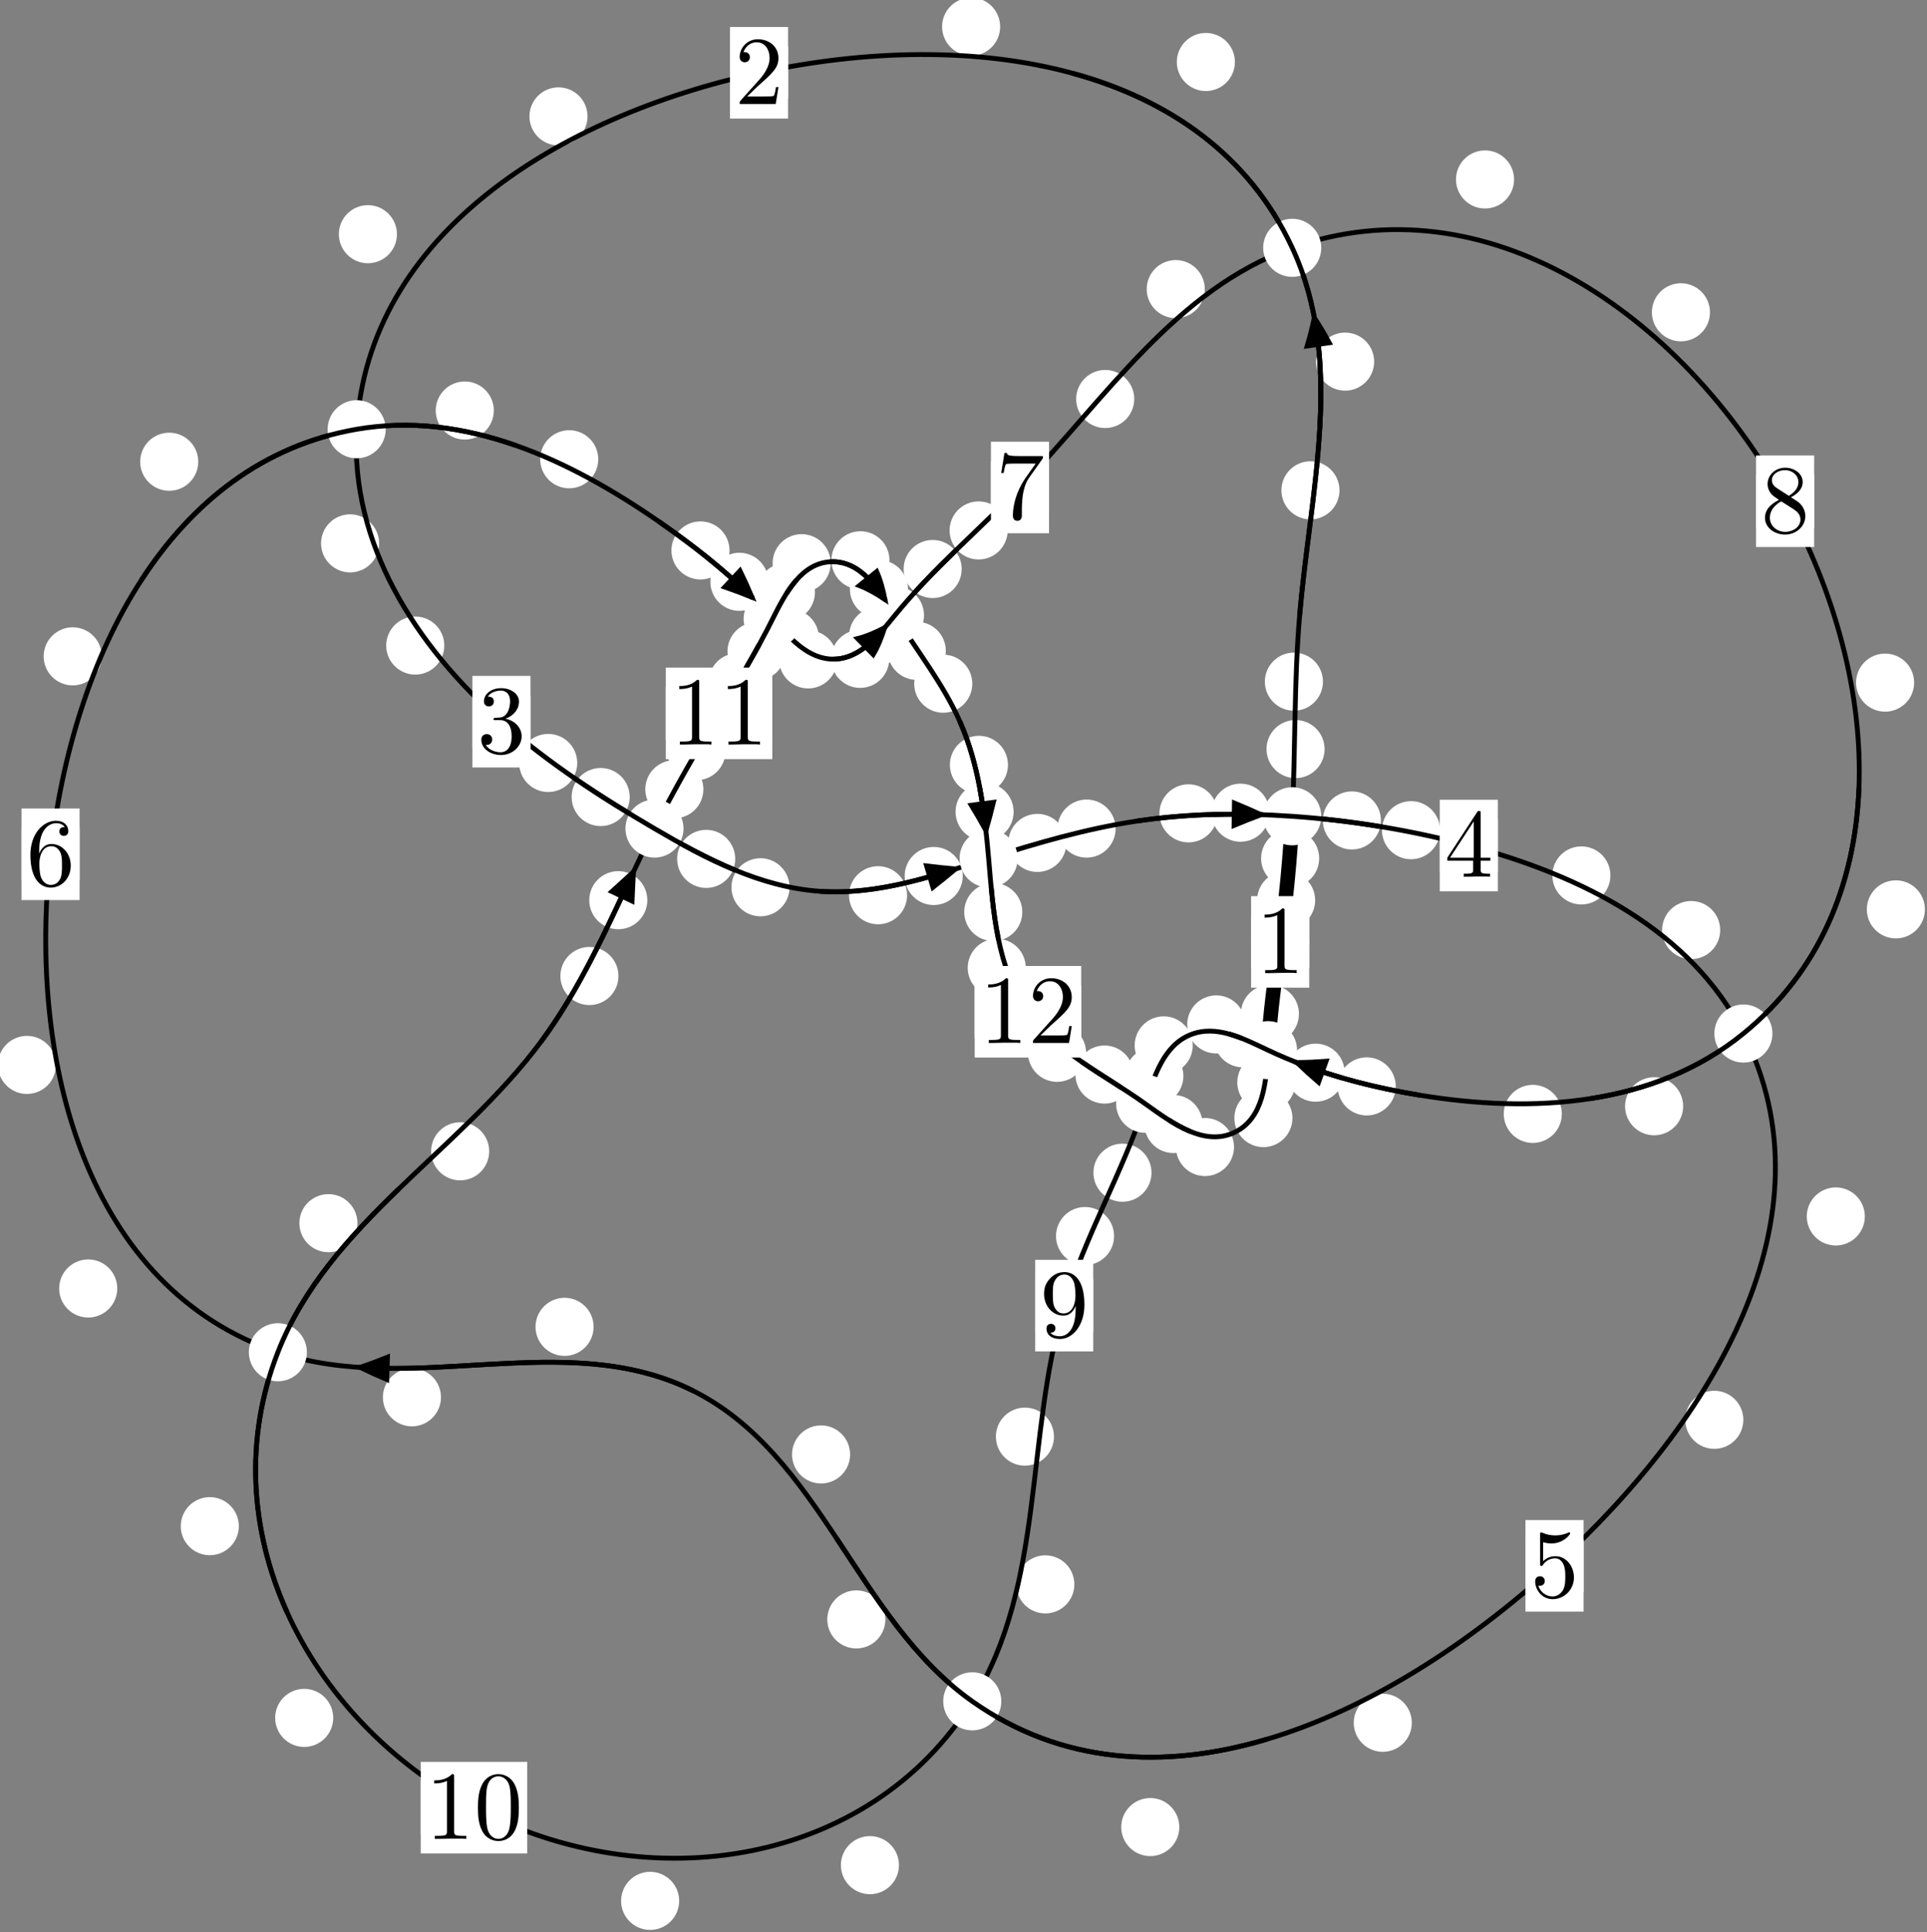 <?xml version="1.0"?>
<!-- Created by MetaPost 1.999 on 2021.07.06:0013 -->
<svg version="1.1" xmlns="http://www.w3.org/2000/svg" xmlns:xlink="http://www.w3.org/1999/xlink" width="198.333" height="198.838" viewBox="0 0 198.333 198.838">
<rect x="0" y="0" width="198.333" height="198.838" fill="#808080" stroke="none"/>
<!-- Original BoundingBox: -133.216263 -114.594940 65.116608 84.242981 -->
  <defs>
    <g transform="scale(0.01,0.01)" id="GLYPHcmr10_48">
      <path style="fill-rule: evenodd;" d="M460 -320C460 -400,455 -480,420 -554C374 -650,292 -666,250 -666C190 -666,117 -640,76 -547C44 -478,39 -400,39 -320C39 -245,43 -155,84 -79C127 2,200 22,249 22C303 22,379 1,423 -94C455 -163,460 -241,460 -320M249 -0C210 -0,151 -25,133 -121C122 -181,122 -273,122 -332C122 -396,122 -462,130 -516C149 -635,224 -644,249 -644C282 -644,348 -626,367 -527C377 -471,377 -395,377 -332C377 -257,377 -189,366 -125C351 -30,294 -0,249 -0"></path>
    </g>
    <g transform="scale(0.01,0.01)" id="GLYPHcmr10_49">
      <path style="fill-rule: evenodd;" d="M294 -640C294 -664,294 -666,271 -666C209 -602,121 -602,89 -602L89 -571C109 -571,168 -571,220 -597L220 -79C220 -43,217 -31,127 -31L95 -31L95 -0L257 -0L130 -3L217 -3L257 -3L297 -3L384 -3L419 -0L419 -31L387 -31C297 -31,294 -42,294 -79"></path>
    </g>
    <g transform="scale(0.01,0.01)" id="GLYPHcmr10_50">
      <path style="fill-rule: evenodd;" d="M127 -77L233 -180C389 -318,449 -372,449 -472C449 -586,359 -666,237 -666C124 -666,50 -574,50 -485C50 -429,100 -429,103 -429C120 -429,155 -441,155 -482C155 -508,137 -534,102 -534C94 -534,92 -534,89 -533C112 -598,166 -635,224 -635C315 -635,358 -554,358 -472C358 -392,308 -313,253 -251L61 -37C50 -26,50 -24,50 -0L421 -0L449 -174L424 -174C419 -144,412 -100,402 -85C395 -77,329 -77,307 -77"></path>
    </g>
    <g transform="scale(0.01,0.01)" id="GLYPHcmr10_51">
      <path style="fill-rule: evenodd;" d="M290 -352C372 -379,430 -449,430 -528C430 -610,342 -666,246 -666C145 -666,69 -606,69 -530C69 -497,91 -478,120 -478C151 -478,171 -500,171 -529C171 -579,124 -579,109 -579C140 -628,206 -641,242 -641C283 -641,338 -619,338 -529C338 -517,336 -459,310 -415C280 -367,246 -364,221 -363C213 -362,189 -360,182 -360C174 -359,167 -358,167 -348C167 -337,174 -337,191 -337L235 -337C317 -337,354 -269,354 -171C354 -35,285 -6,241 -6C198 -6,123 -23,88 -82C123 -77,154 -99,154 -137C154 -173,127 -193,98 -193C74 -193,42 -179,42 -135C42 -44,135 22,244 22C366 22,457 -69,457 -171C457 -253,394 -331,290 -352"></path>
    </g>
    <g transform="scale(0.01,0.01)" id="GLYPHcmr10_52">
      <path style="fill-rule: evenodd;" d="M294 -165L294 -78C294 -42,292 -31,218 -31L197 -31L197 -0L332 -0L238 -3L290 -3L332 -3L374 -3L427 -3L468 -0L468 -31L447 -31C373 -31,371 -42,371 -78L371 -165L471 -165L471 -196L371 -196L371 -651C371 -671,371 -677,355 -677C346 -677,343 -677,335 -665L28 -196L28 -165M300 -196L56 -196L300 -569"></path>
    </g>
    <g transform="scale(0.01,0.01)" id="GLYPHcmr10_53">
      <path style="fill-rule: evenodd;" d="M449 -201C449 -320,367 -420,259 -420C211 -420,168 -404,132 -369L132 -564C152 -558,185 -551,217 -551C340 -551,410 -642,410 -655C410 -661,407 -666,400 -666C399 -666,397 -666,392 -663C372 -654,323 -634,256 -634C216 -634,170 -641,123 -662C115 -665,113 -665,111 -665C101 -665,101 -657,101 -641L101 -345C101 -327,101 -319,115 -319C122 -319,124 -322,128 -328C139 -344,176 -398,257 -398C309 -398,334 -352,342 -334C358 -297,360 -258,360 -208C360 -173,360 -113,336 -71C312 -32,275 -6,229 -6C156 -6,99 -59,82 -118C85 -117,88 -116,99 -116C132 -116,149 -141,149 -165C149 -189,132 -214,99 -214C85 -214,50 -207,50 -161C50 -75,119 22,231 22C347 22,449 -74,449 -201"></path>
    </g>
    <g transform="scale(0.01,0.01)" id="GLYPHcmr10_54">
      <path style="fill-rule: evenodd;" d="M132 -328L132 -352C132 -605,256 -641,307 -641C331 -641,373 -635,395 -601C380 -601,340 -601,340 -556C340 -525,364 -510,386 -510C402 -510,432 -519,432 -558C432 -618,388 -666,305 -666C177 -666,42 -537,42 -316C42 -49,158 22,251 22C362 22,457 -72,457 -204C457 -331,368 -427,257 -427C189 -427,152 -376,132 -328M251 -6C188 -6,158 -66,152 -81C134 -128,134 -208,134 -226C134 -304,166 -404,256 -404C272 -404,318 -404,349 -342C367 -305,367 -254,367 -205C367 -157,367 -107,350 -71C320 -11,274 -6,251 -6"></path>
    </g>
    <g transform="scale(0.01,0.01)" id="GLYPHcmr10_55">
      <path style="fill-rule: evenodd;" d="M476 -609C485 -621,485 -623,485 -644L242 -644C120 -644,118 -657,114 -676L89 -676L56 -470L81 -470C84 -486,93 -549,106 -561C113 -567,191 -567,204 -567L411 -567C400 -551,321 -442,299 -409C209 -274,176 -135,176 -33C176 -23,176 22,222 22C268 22,268 -23,268 -33L268 -84C268 -139,271 -194,279 -248C283 -271,297 -357,341 -419"></path>
    </g>
    <g transform="scale(0.01,0.01)" id="GLYPHcmr10_56">
      <path style="fill-rule: evenodd;" d="M163 -457C117 -487,113 -521,113 -538C113 -599,178 -641,249 -641C322 -641,386 -589,386 -517C386 -460,347 -412,287 -377M309 -362C381 -399,430 -451,430 -517C430 -609,341 -666,250 -666C150 -666,69 -592,69 -499C69 -481,71 -436,113 -389C124 -377,161 -352,186 -335C128 -306,42 -250,42 -151C42 -45,144 22,249 22C362 22,457 -61,457 -168C457 -204,446 -249,408 -291C389 -312,373 -322,309 -362M209 -320L332 -242C360 -223,407 -193,407 -132C407 -58,332 -6,250 -6C164 -6,92 -68,92 -151C92 -209,124 -273,209 -320"></path>
    </g>
    <g transform="scale(0.01,0.01)" id="GLYPHcmr10_57">
      <path style="fill-rule: evenodd;" d="M367 -318L367 -286C367 -52,263 -6,205 -6C188 -6,134 -8,107 -42C151 -42,159 -71,159 -88C159 -119,135 -134,113 -134C97 -134,67 -125,67 -86C67 -19,121 22,206 22C335 22,457 -114,457 -329C457 -598,342 -666,253 -666C198 -666,149 -648,106 -603C65 -558,42 -516,42 -441C42 -316,130 -218,242 -218C303 -218,344 -260,367 -318M243 -241C227 -241,181 -241,150 -304C132 -341,132 -391,132 -440C132 -494,132 -541,153 -578C180 -628,218 -641,253 -641C299 -641,332 -607,349 -562C361 -530,365 -467,365 -421C365 -338,331 -241,243 -241"></path>
    </g>
  </defs>
  <path d="M135.36 92.639C135.36 91.846,135.045 91.086,134.485 90.526C133.924 89.965,133.164 89.65,132.371 89.65C131.579 89.65,130.819 89.965,130.258 90.526C129.698 91.086,129.383 91.846,129.383 92.639C129.383 93.432,129.698 94.192,130.258 94.752C130.819 95.313,131.579 95.628,132.371 95.628C133.164 95.628,133.924 95.313,134.485 94.752C135.045 94.192,135.36 93.432,135.36 92.639Z" style="fill: rgb(100%,100%,100%);stroke: none;"></path>
  <path d="M134.747 96.926C134.747 96.134,134.432 95.373,133.871 94.813C133.311 94.253,132.551 93.938,131.758 93.938C130.965 93.938,130.205 94.253,129.645 94.813C129.084 95.373,128.769 96.134,128.769 96.926C128.769 97.719,129.084 98.479,129.645 99.04C130.205 99.6,130.965 99.915,131.758 99.915C132.551 99.915,133.311 99.6,133.871 99.04C134.432 98.479,134.747 97.719,134.747 96.926Z" style="fill: rgb(100%,100%,100%);stroke: none;"></path>
  <path d="M136.331 77.084C136.331 76.291,136.016 75.531,135.456 74.97C134.895 74.41,134.135 74.095,133.343 74.095C132.55 74.095,131.79 74.41,131.229 74.97C130.669 75.531,130.354 76.291,130.354 77.084C130.354 77.876,130.669 78.637,131.229 79.197C131.79 79.757,132.55 80.072,133.343 80.072C134.135 80.072,134.895 79.757,135.456 79.197C136.016 78.637,136.331 77.876,136.331 77.084Z" style="fill: rgb(100%,100%,100%);stroke: none;"></path>
  <path d="M135.775 88.326C135.775 87.533,135.46 86.773,134.899 86.212C134.339 85.652,133.578 85.337,132.786 85.337C131.993 85.337,131.233 85.652,130.672 86.212C130.112 86.773,129.797 87.533,129.797 88.326C129.797 89.118,130.112 89.878,130.672 90.439C131.233 90.999,131.993 91.314,132.786 91.314C133.578 91.314,134.339 90.999,134.899 90.439C135.46 89.878,135.775 89.118,135.775 88.326Z" style="fill: rgb(100%,100%,100%);stroke: none;"></path>
  <path d="M137.864 50.456C137.864 49.663,137.549 48.903,136.989 48.343C136.428 47.782,135.668 47.467,134.875 47.467C134.083 47.467,133.323 47.782,132.762 48.343C132.202 48.903,131.887 49.663,131.887 50.456C131.887 51.249,132.202 52.009,132.762 52.569C133.323 53.13,134.083 53.445,134.875 53.445C135.668 53.445,136.428 53.13,136.989 52.569C137.549 52.009,137.864 51.249,137.864 50.456Z" style="fill: rgb(100%,100%,100%);stroke: none;"></path>
  <path d="M136.162 70.145C136.162 69.352,135.847 68.592,135.286 68.032C134.726 67.471,133.965 67.156,133.173 67.156C132.38 67.156,131.62 67.471,131.059 68.032C130.499 68.592,130.184 69.352,130.184 70.145C130.184 70.938,130.499 71.698,131.059 72.258C131.62 72.819,132.38 73.134,133.173 73.134C133.965 73.134,134.726 72.819,135.286 72.258C135.847 71.698,136.162 70.938,136.162 70.145Z" style="fill: rgb(100%,100%,100%);stroke: none;"></path>
  <path d="M127.1 6.379C127.1 5.586,126.785 4.826,126.224 4.266C125.664 3.705,124.904 3.39,124.111 3.39C123.318 3.39,122.558 3.705,121.998 4.266C121.437 4.826,121.122 5.586,121.122 6.379C121.122 7.172,121.437 7.932,121.998 8.492C122.558 9.053,123.318 9.368,124.111 9.368C124.904 9.368,125.664 9.053,126.224 8.492C126.785 7.932,127.1 7.172,127.1 6.379Z" style="fill: rgb(100%,100%,100%);stroke: none;"></path>
  <path d="M141.432 37.211C141.432 36.419,141.117 35.659,140.557 35.098C139.996 34.538,139.236 34.223,138.444 34.223C137.651 34.223,136.891 34.538,136.33 35.098C135.77 35.659,135.455 36.419,135.455 37.211C135.455 38.004,135.77 38.764,136.33 39.325C136.891 39.885,137.651 40.2,138.444 40.2C139.236 40.2,139.996 39.885,140.557 39.325C141.117 38.764,141.432 38.004,141.432 37.211Z" style="fill: rgb(100%,100%,100%);stroke: none;"></path>
  <path d="M60.469 11.976C60.469 11.184,60.154 10.423,59.594 9.863C59.033 9.302,58.273 8.987,57.481 8.987C56.688 8.987,55.928 9.302,55.367 9.863C54.807 10.423,54.492 11.184,54.492 11.976C54.492 12.769,54.807 13.529,55.367 14.09C55.928 14.65,56.688 14.965,57.481 14.965C58.273 14.965,59.033 14.65,59.594 14.09C60.154 13.529,60.469 12.769,60.469 11.976Z" style="fill: rgb(100%,100%,100%);stroke: none;"></path>
  <path d="M102.939 2.746C102.939 1.953,102.625 1.193,102.064 0.632C101.504 0.072,100.743 -0.243,99.951 -0.243C99.158 -0.243,98.398 0.072,97.837 0.632C97.277 1.193,96.962 1.953,96.962 2.746C96.962 3.538,97.277 4.299,97.837 4.859C98.398 5.42,99.158 5.734,99.951 5.734C100.743 5.734,101.504 5.42,102.064 4.859C102.625 4.299,102.939 3.538,102.939 2.746Z" style="fill: rgb(100%,100%,100%);stroke: none;"></path>
  <path d="M39.022 55.914C39.022 55.121,38.707 54.361,38.146 53.801C37.586 53.24,36.826 52.925,36.033 52.925C35.24 52.925,34.48 53.24,33.92 53.801C33.359 54.361,33.044 55.121,33.044 55.914C33.044 56.707,33.359 57.467,33.92 58.027C34.48 58.588,35.24 58.903,36.033 58.903C36.826 58.903,37.586 58.588,38.146 58.027C38.707 57.467,39.022 56.707,39.022 55.914Z" style="fill: rgb(100%,100%,100%);stroke: none;"></path>
  <path d="M40.854 24.1C40.854 23.307,40.539 22.547,39.979 21.987C39.418 21.426,38.658 21.111,37.865 21.111C37.073 21.111,36.313 21.426,35.752 21.987C35.192 22.547,34.877 23.307,34.877 24.1C34.877 24.893,35.192 25.653,35.752 26.213C36.313 26.774,37.073 27.089,37.865 27.089C38.658 27.089,39.418 26.774,39.979 26.213C40.539 25.653,40.854 24.893,40.854 24.1Z" style="fill: rgb(100%,100%,100%);stroke: none;"></path>
  <path d="M59.411 78.512C59.411 77.719,59.097 76.959,58.536 76.399C57.976 75.838,57.215 75.523,56.423 75.523C55.63 75.523,54.87 75.838,54.309 76.399C53.749 76.959,53.434 77.719,53.434 78.512C53.434 79.305,53.749 80.065,54.309 80.625C54.87 81.186,55.63 81.501,56.423 81.501C57.215 81.501,57.976 81.186,58.536 80.625C59.097 80.065,59.411 79.305,59.411 78.512Z" style="fill: rgb(100%,100%,100%);stroke: none;"></path>
  <path d="M45.728 66.431C45.728 65.638,45.413 64.878,44.853 64.317C44.292 63.757,43.532 63.442,42.739 63.442C41.947 63.442,41.186 63.757,40.626 64.317C40.065 64.878,39.751 65.638,39.751 66.431C39.751 67.223,40.065 67.983,40.626 68.544C41.186 69.104,41.947 69.419,42.739 69.419C43.532 69.419,44.292 69.104,44.853 68.544C45.413 67.983,45.728 67.223,45.728 66.431Z" style="fill: rgb(100%,100%,100%);stroke: none;"></path>
  <path d="M75.672 88.382C75.672 87.59,75.357 86.83,74.796 86.269C74.236 85.709,73.476 85.394,72.683 85.394C71.89 85.394,71.13 85.709,70.57 86.269C70.009 86.83,69.694 87.59,69.694 88.382C69.694 89.175,70.009 89.935,70.57 90.496C71.13 91.056,71.89 91.371,72.683 91.371C73.476 91.371,74.236 91.056,74.796 90.496C75.357 89.935,75.672 89.175,75.672 88.382Z" style="fill: rgb(100%,100%,100%);stroke: none;"></path>
  <path d="M64.812 82.018C64.812 81.226,64.497 80.465,63.937 79.905C63.376 79.344,62.616 79.03,61.823 79.03C61.031 79.03,60.27 79.344,59.71 79.905C59.15 80.465,58.835 81.226,58.835 82.018C58.835 82.811,59.15 83.571,59.71 84.132C60.27 84.692,61.031 85.007,61.823 85.007C62.616 85.007,63.376 84.692,63.937 84.132C64.497 83.571,64.812 82.811,64.812 82.018Z" style="fill: rgb(100%,100%,100%);stroke: none;"></path>
  <path d="M93.36 92.122C93.36 91.33,93.046 90.57,92.485 90.009C91.925 89.449,91.164 89.134,90.372 89.134C89.579 89.134,88.819 89.449,88.258 90.009C87.698 90.57,87.383 91.33,87.383 92.122C87.383 92.915,87.698 93.675,88.258 94.236C88.819 94.796,89.579 95.111,90.372 95.111C91.164 95.111,91.925 94.796,92.485 94.236C93.046 93.675,93.36 92.915,93.36 92.122Z" style="fill: rgb(100%,100%,100%);stroke: none;"></path>
  <path d="M81.262 91.303C81.262 90.511,80.947 89.751,80.386 89.19C79.826 88.63,79.066 88.315,78.273 88.315C77.48 88.315,76.72 88.63,76.16 89.19C75.599 89.751,75.284 90.511,75.284 91.303C75.284 92.096,75.599 92.856,76.16 93.417C76.72 93.977,77.48 94.292,78.273 94.292C79.066 94.292,79.826 93.977,80.386 93.417C80.947 92.856,81.262 92.096,81.262 91.303Z" style="fill: rgb(100%,100%,100%);stroke: none;"></path>
  <path d="M109.757 86.739C109.757 85.946,109.442 85.186,108.881 84.625C108.321 84.065,107.561 83.75,106.768 83.75C105.975 83.75,105.215 84.065,104.655 84.625C104.094 85.186,103.779 85.946,103.779 86.739C103.779 87.531,104.094 88.291,104.655 88.852C105.215 89.412,105.975 89.727,106.768 89.727C107.561 89.727,108.321 89.412,108.881 88.852C109.442 88.291,109.757 87.531,109.757 86.739Z" style="fill: rgb(100%,100%,100%);stroke: none;"></path>
  <path d="M99.088 90.142C99.088 89.349,98.773 88.589,98.213 88.029C97.652 87.468,96.892 87.153,96.099 87.153C95.307 87.153,94.546 87.468,93.986 88.029C93.426 88.589,93.111 89.349,93.111 90.142C93.111 90.935,93.426 91.695,93.986 92.255C94.546 92.816,95.307 93.131,96.099 93.131C96.892 93.131,97.652 92.816,98.213 92.255C98.773 91.695,99.088 90.935,99.088 90.142Z" style="fill: rgb(100%,100%,100%);stroke: none;"></path>
  <path d="M125.311 83.697C125.311 82.904,124.996 82.144,124.436 81.583C123.876 81.023,123.115 80.708,122.323 80.708C121.53 80.708,120.77 81.023,120.209 81.583C119.649 82.144,119.334 82.904,119.334 83.697C119.334 84.489,119.649 85.25,120.209 85.81C120.77 86.37,121.53 86.685,122.323 86.685C123.115 86.685,123.876 86.37,124.436 85.81C124.996 85.25,125.311 84.489,125.311 83.697Z" style="fill: rgb(100%,100%,100%);stroke: none;"></path>
  <path d="M114.824 85.265C114.824 84.473,114.509 83.713,113.949 83.152C113.389 82.592,112.628 82.277,111.836 82.277C111.043 82.277,110.283 82.592,109.722 83.152C109.162 83.713,108.847 84.473,108.847 85.265C108.847 86.058,109.162 86.818,109.722 87.379C110.283 87.939,111.043 88.254,111.836 88.254C112.628 88.254,113.389 87.939,113.949 87.379C114.509 86.818,114.824 86.058,114.824 85.265Z" style="fill: rgb(100%,100%,100%);stroke: none;"></path>
  <path d="M142.128 84.426C142.128 83.633,141.813 82.873,141.253 82.313C140.692 81.752,139.932 81.437,139.14 81.437C138.347 81.437,137.587 81.752,137.026 82.313C136.466 82.873,136.151 83.633,136.151 84.426C136.151 85.219,136.466 85.979,137.026 86.539C137.587 87.1,138.347 87.415,139.14 87.415C139.932 87.415,140.692 87.1,141.253 86.539C141.813 85.979,142.128 85.219,142.128 84.426Z" style="fill: rgb(100%,100%,100%);stroke: none;"></path>
  <path d="M130.665 83.63C130.665 82.838,130.35 82.078,129.79 81.517C129.229 80.957,128.469 80.642,127.676 80.642C126.884 80.642,126.123 80.957,125.563 81.517C125.002 82.078,124.687 82.838,124.687 83.63C124.687 84.423,125.002 85.183,125.563 85.744C126.123 86.304,126.884 86.619,127.676 86.619C128.469 86.619,129.229 86.304,129.79 85.744C130.35 85.183,130.665 84.423,130.665 83.63Z" style="fill: rgb(100%,100%,100%);stroke: none;"></path>
  <path d="M165.749 90.084C165.749 89.292,165.435 88.532,164.874 87.971C164.314 87.411,163.553 87.096,162.761 87.096C161.968 87.096,161.208 87.411,160.647 87.971C160.087 88.532,159.772 89.292,159.772 90.084C159.772 90.877,160.087 91.637,160.647 92.198C161.208 92.758,161.968 93.073,162.761 93.073C163.553 93.073,164.314 92.758,164.874 92.198C165.435 91.637,165.749 90.877,165.749 90.084Z" style="fill: rgb(100%,100%,100%);stroke: none;"></path>
  <path d="M148.214 85.429C148.214 84.637,147.899 83.877,147.339 83.316C146.778 82.756,146.018 82.441,145.226 82.441C144.433 82.441,143.673 82.756,143.112 83.316C142.552 83.877,142.237 84.637,142.237 85.429C142.237 86.222,142.552 86.982,143.112 87.543C143.673 88.103,144.433 88.418,145.226 88.418C146.018 88.418,146.778 88.103,147.339 87.543C147.899 86.982,148.214 86.222,148.214 85.429Z" style="fill: rgb(100%,100%,100%);stroke: none;"></path>
  <path d="M191.935 125.177C191.935 124.385,191.62 123.624,191.06 123.064C190.499 122.504,189.739 122.189,188.946 122.189C188.154 122.189,187.394 122.504,186.833 123.064C186.273 123.624,185.958 124.385,185.958 125.177C185.958 125.97,186.273 126.73,186.833 127.291C187.394 127.851,188.154 128.166,188.946 128.166C189.739 128.166,190.499 127.851,191.06 127.291C191.62 126.73,191.935 125.97,191.935 125.177Z" style="fill: rgb(100%,100%,100%);stroke: none;"></path>
  <path d="M177.048 95.707C177.048 94.914,176.733 94.154,176.172 93.593C175.612 93.033,174.852 92.718,174.059 92.718C173.266 92.718,172.506 93.033,171.946 93.593C171.385 94.154,171.07 94.914,171.07 95.707C171.07 96.499,171.385 97.259,171.946 97.82C172.506 98.38,173.266 98.695,174.059 98.695C174.852 98.695,175.612 98.38,176.172 97.82C176.733 97.259,177.048 96.499,177.048 95.707Z" style="fill: rgb(100%,100%,100%);stroke: none;"></path>
  <path d="M145.309 177.28C145.309 176.487,144.994 175.727,144.433 175.167C143.873 174.606,143.113 174.291,142.32 174.291C141.527 174.291,140.767 174.606,140.207 175.167C139.646 175.727,139.331 176.487,139.331 177.28C139.331 178.073,139.646 178.833,140.207 179.393C140.767 179.954,141.527 180.269,142.32 180.269C143.113 180.269,143.873 179.954,144.433 179.393C144.994 178.833,145.309 178.073,145.309 177.28Z" style="fill: rgb(100%,100%,100%);stroke: none;"></path>
  <path d="M179.43 146.104C179.43 145.311,179.116 144.551,178.555 143.99C177.995 143.43,177.234 143.115,176.442 143.115C175.649 143.115,174.889 143.43,174.328 143.99C173.768 144.551,173.453 145.311,173.453 146.104C173.453 146.896,173.768 147.657,174.328 148.217C174.889 148.778,175.649 149.092,176.442 149.092C177.234 149.092,177.995 148.778,178.555 148.217C179.116 147.657,179.43 146.896,179.43 146.104Z" style="fill: rgb(100%,100%,100%);stroke: none;"></path>
  <path d="M91.124 166.643C91.124 165.851,90.809 165.091,90.249 164.53C89.688 163.97,88.928 163.655,88.135 163.655C87.343 163.655,86.583 163.97,86.022 164.53C85.462 165.091,85.147 165.851,85.147 166.643C85.147 167.436,85.462 168.196,86.022 168.757C86.583 169.317,87.343 169.632,88.135 169.632C88.928 169.632,89.688 169.317,90.249 168.757C90.809 168.196,91.124 167.436,91.124 166.643Z" style="fill: rgb(100%,100%,100%);stroke: none;"></path>
  <path d="M121.377 188.011C121.377 187.219,121.062 186.458,120.501 185.898C119.941 185.338,119.18 185.023,118.388 185.023C117.595 185.023,116.835 185.338,116.274 185.898C115.714 186.458,115.399 187.219,115.399 188.011C115.399 188.804,115.714 189.564,116.274 190.125C116.835 190.685,117.595 191,118.388 191C119.18 191,119.941 190.685,120.501 190.125C121.062 189.564,121.377 188.804,121.377 188.011Z" style="fill: rgb(100%,100%,100%);stroke: none;"></path>
  <path d="M61.096 136.537C61.096 135.745,60.781 134.984,60.221 134.424C59.66 133.863,58.9 133.548,58.107 133.548C57.315 133.548,56.554 133.863,55.994 134.424C55.433 134.984,55.118 135.745,55.118 136.537C55.118 137.33,55.433 138.09,55.994 138.651C56.554 139.211,57.315 139.526,58.107 139.526C58.9 139.526,59.66 139.211,60.221 138.651C60.781 138.09,61.096 137.33,61.096 136.537Z" style="fill: rgb(100%,100%,100%);stroke: none;"></path>
  <path d="M87.495 149.667C87.495 148.875,87.18 148.115,86.62 147.554C86.059 146.994,85.299 146.679,84.506 146.679C83.714 146.679,82.953 146.994,82.393 147.554C81.833 148.115,81.518 148.875,81.518 149.667C81.518 150.46,81.833 151.22,82.393 151.781C82.953 152.341,83.714 152.656,84.506 152.656C85.299 152.656,86.059 152.341,86.62 151.781C87.18 151.22,87.495 150.46,87.495 149.667Z" style="fill: rgb(100%,100%,100%);stroke: none;"></path>
  <path d="M12.068 132.589C12.068 131.797,11.753 131.037,11.192 130.476C10.632 129.916,9.872 129.601,9.079 129.601C8.286 129.601,7.526 129.916,6.966 130.476C6.405 131.037,6.09 131.797,6.09 132.589C6.09 133.382,6.405 134.142,6.966 134.703C7.526 135.263,8.286 135.578,9.079 135.578C9.872 135.578,10.632 135.263,11.192 134.703C11.753 134.142,12.068 133.382,12.068 132.589Z" style="fill: rgb(100%,100%,100%);stroke: none;"></path>
  <path d="M45.386 143.787C45.386 142.995,45.071 142.235,44.51 141.674C43.95 141.114,43.19 140.799,42.397 140.799C41.604 140.799,40.844 141.114,40.284 141.674C39.723 142.235,39.408 142.995,39.408 143.787C39.408 144.58,39.723 145.34,40.284 145.901C40.844 146.461,41.604 146.776,42.397 146.776C43.19 146.776,43.95 146.461,44.51 145.901C45.071 145.34,45.386 144.58,45.386 143.787Z" style="fill: rgb(100%,100%,100%);stroke: none;"></path>
  <path d="M10.472 67.539C10.472 66.747,10.157 65.986,9.596 65.426C9.036 64.866,8.276 64.551,7.483 64.551C6.69 64.551,5.93 64.866,5.37 65.426C4.809 65.986,4.494 66.747,4.494 67.539C4.494 68.332,4.809 69.092,5.37 69.653C5.93 70.213,6.69 70.528,7.483 70.528C8.276 70.528,9.036 70.213,9.596 69.653C10.157 69.092,10.472 68.332,10.472 67.539Z" style="fill: rgb(100%,100%,100%);stroke: none;"></path>
  <path d="M5.761 109.583C5.761 108.791,5.446 108.031,4.886 107.47C4.325 106.91,3.565 106.595,2.772 106.595C1.98 106.595,1.22 106.91,0.659 107.47C0.099 108.031,-0.216 108.791,-0.216 109.583C-0.216 110.376,0.099 111.136,0.659 111.697C1.22 112.257,1.98 112.572,2.772 112.572C3.565 112.572,4.325 112.257,4.886 111.697C5.446 111.136,5.761 110.376,5.761 109.583Z" style="fill: rgb(100%,100%,100%);stroke: none;"></path>
  <path d="M50.825 42.245C50.825 41.452,50.51 40.692,49.949 40.131C49.389 39.571,48.629 39.256,47.836 39.256C47.043 39.256,46.283 39.571,45.723 40.131C45.162 40.692,44.847 41.452,44.847 42.245C44.847 43.037,45.162 43.798,45.723 44.358C46.283 44.918,47.043 45.233,47.836 45.233C48.629 45.233,49.389 44.918,49.949 44.358C50.51 43.798,50.825 43.037,50.825 42.245Z" style="fill: rgb(100%,100%,100%);stroke: none;"></path>
  <path d="M20.405 47.514C20.405 46.721,20.09 45.961,19.529 45.4C18.969 44.84,18.209 44.525,17.416 44.525C16.623 44.525,15.863 44.84,15.303 45.4C14.742 45.961,14.427 46.721,14.427 47.514C14.427 48.306,14.742 49.066,15.303 49.627C15.863 50.187,16.623 50.502,17.416 50.502C18.209 50.502,18.969 50.187,19.529 49.627C20.09 49.066,20.405 48.306,20.405 47.514Z" style="fill: rgb(100%,100%,100%);stroke: none;"></path>
  <path d="M75.084 56.642C75.084 55.849,74.769 55.089,74.208 54.528C73.648 53.968,72.888 53.653,72.095 53.653C71.302 53.653,70.542 53.968,69.982 54.528C69.421 55.089,69.106 55.849,69.106 56.642C69.106 57.434,69.421 58.195,69.982 58.755C70.542 59.316,71.302 59.63,72.095 59.63C72.888 59.63,73.648 59.316,74.208 58.755C74.769 58.195,75.084 57.434,75.084 56.642Z" style="fill: rgb(100%,100%,100%);stroke: none;"></path>
  <path d="M61.574 47.259C61.574 46.467,61.259 45.707,60.699 45.146C60.138 44.586,59.378 44.271,58.586 44.271C57.793 44.271,57.033 44.586,56.472 45.146C55.912 45.707,55.597 46.467,55.597 47.259C55.597 48.052,55.912 48.812,56.472 49.373C57.033 49.933,57.793 50.248,58.586 50.248C59.378 50.248,60.138 49.933,60.699 49.373C61.259 48.812,61.574 48.052,61.574 47.259Z" style="fill: rgb(100%,100%,100%);stroke: none;"></path>
  <path d="M84.285 65.658C84.285 64.866,83.97 64.106,83.409 63.545C82.849 62.985,82.089 62.67,81.296 62.67C80.503 62.67,79.743 62.985,79.183 63.545C78.622 64.106,78.307 64.866,78.307 65.658C78.307 66.451,78.622 67.211,79.183 67.772C79.743 68.332,80.503 68.647,81.296 68.647C82.089 68.647,82.849 68.332,83.409 67.772C83.97 67.211,84.285 66.451,84.285 65.658Z" style="fill: rgb(100%,100%,100%);stroke: none;"></path>
  <path d="M79.089 59.87C79.089 59.077,78.775 58.317,78.214 57.757C77.654 57.196,76.893 56.881,76.101 56.881C75.308 56.881,74.548 57.196,73.987 57.757C73.427 58.317,73.112 59.077,73.112 59.87C73.112 60.663,73.427 61.423,73.987 61.983C74.548 62.544,75.308 62.859,76.101 62.859C76.893 62.859,77.654 62.544,78.214 61.983C78.775 61.423,79.089 60.663,79.089 59.87Z" style="fill: rgb(100%,100%,100%);stroke: none;"></path>
  <path d="M91.521 67.798C91.521 67.005,91.206 66.245,90.646 65.684C90.085 65.124,89.325 64.809,88.533 64.809C87.74 64.809,86.98 65.124,86.419 65.684C85.859 66.245,85.544 67.005,85.544 67.798C85.544 68.59,85.859 69.35,86.419 69.911C86.98 70.471,87.74 70.786,88.533 70.786C89.325 70.786,90.085 70.471,90.646 69.911C91.206 69.35,91.521 68.59,91.521 67.798Z" style="fill: rgb(100%,100%,100%);stroke: none;"></path>
  <path d="M86.165 67.854C86.165 67.061,85.85 66.301,85.29 65.741C84.729 65.18,83.969 64.865,83.176 64.865C82.384 64.865,81.623 65.18,81.063 65.741C80.502 66.301,80.188 67.061,80.188 67.854C80.188 68.647,80.502 69.407,81.063 69.967C81.623 70.528,82.384 70.843,83.176 70.843C83.969 70.843,84.729 70.528,85.29 69.967C85.85 69.407,86.165 68.647,86.165 67.854Z" style="fill: rgb(100%,100%,100%);stroke: none;"></path>
  <path d="M98.981 58.552C98.981 57.759,98.666 56.999,98.106 56.439C97.545 55.878,96.785 55.563,95.992 55.563C95.2 55.563,94.439 55.878,93.879 56.439C93.318 56.999,93.004 57.759,93.004 58.552C93.004 59.345,93.318 60.105,93.879 60.665C94.439 61.226,95.2 61.541,95.992 61.541C96.785 61.541,97.545 61.226,98.106 60.665C98.666 60.105,98.981 59.345,98.981 58.552Z" style="fill: rgb(100%,100%,100%);stroke: none;"></path>
  <path d="M93.371 65.438C93.371 64.646,93.056 63.885,92.495 63.325C91.935 62.765,91.175 62.45,90.382 62.45C89.589 62.45,88.829 62.765,88.269 63.325C87.708 63.885,87.393 64.646,87.393 65.438C87.393 66.231,87.708 66.991,88.269 67.552C88.829 68.112,89.589 68.427,90.382 68.427C91.175 68.427,91.935 68.112,92.495 67.552C93.056 66.991,93.371 66.231,93.371 65.438Z" style="fill: rgb(100%,100%,100%);stroke: none;"></path>
  <path d="M116.74 41.059C116.74 40.266,116.425 39.506,115.865 38.945C115.304 38.385,114.544 38.07,113.752 38.07C112.959 38.07,112.199 38.385,111.638 38.945C111.078 39.506,110.763 40.266,110.763 41.059C110.763 41.851,111.078 42.611,111.638 43.172C112.199 43.732,112.959 44.047,113.752 44.047C114.544 44.047,115.304 43.732,115.865 43.172C116.425 42.611,116.74 41.851,116.74 41.059Z" style="fill: rgb(100%,100%,100%);stroke: none;"></path>
  <path d="M103.712 54.584C103.712 53.791,103.397 53.031,102.837 52.47C102.276 51.91,101.516 51.595,100.723 51.595C99.931 51.595,99.171 51.91,98.61 52.47C98.05 53.031,97.735 53.791,97.735 54.584C97.735 55.376,98.05 56.136,98.61 56.697C99.171 57.257,99.931 57.572,100.723 57.572C101.516 57.572,102.276 57.257,102.837 56.697C103.397 56.136,103.712 55.376,103.712 54.584Z" style="fill: rgb(100%,100%,100%);stroke: none;"></path>
  <path d="M155.833 18.467C155.833 17.674,155.518 16.914,154.958 16.354C154.397 15.793,153.637 15.478,152.844 15.478C152.052 15.478,151.291 15.793,150.731 16.354C150.17 16.914,149.855 17.674,149.855 18.467C149.855 19.26,150.17 20.02,150.731 20.58C151.291 21.141,152.052 21.456,152.844 21.456C153.637 21.456,154.397 21.141,154.958 20.58C155.518 20.02,155.833 19.26,155.833 18.467Z" style="fill: rgb(100%,100%,100%);stroke: none;"></path>
  <path d="M124 29.751C124 28.958,123.685 28.198,123.125 27.637C122.564 27.077,121.804 26.762,121.012 26.762C120.219 26.762,119.459 27.077,118.898 27.637C118.338 28.198,118.023 28.958,118.023 29.751C118.023 30.543,118.338 31.304,118.898 31.864C119.459 32.425,120.219 32.739,121.012 32.739C121.804 32.739,122.564 32.425,123.125 31.864C123.685 31.304,124 30.543,124 29.751Z" style="fill: rgb(100%,100%,100%);stroke: none;"></path>
  <path d="M197.009 70.244C197.009 69.452,196.695 68.692,196.134 68.131C195.574 67.571,194.813 67.256,194.021 67.256C193.228 67.256,192.468 67.571,191.907 68.131C191.347 68.692,191.032 69.452,191.032 70.244C191.032 71.037,191.347 71.797,191.907 72.358C192.468 72.918,193.228 73.233,194.021 73.233C194.813 73.233,195.574 72.918,196.134 72.358C196.695 71.797,197.009 71.037,197.009 70.244Z" style="fill: rgb(100%,100%,100%);stroke: none;"></path>
  <path d="M175.996 32.136C175.996 31.343,175.681 30.583,175.12 30.023C174.56 29.462,173.799 29.147,173.007 29.147C172.214 29.147,171.454 29.462,170.893 30.023C170.333 30.583,170.018 31.343,170.018 32.136C170.018 32.929,170.333 33.689,170.893 34.249C171.454 34.81,172.214 35.125,173.007 35.125C173.799 35.125,174.56 34.81,175.12 34.249C175.681 33.689,175.996 32.929,175.996 32.136Z" style="fill: rgb(100%,100%,100%);stroke: none;"></path>
  <path d="M173.236 113.838C173.236 113.045,172.922 112.285,172.361 111.724C171.801 111.164,171.04 110.849,170.248 110.849C169.455 110.849,168.695 111.164,168.134 111.724C167.574 112.285,167.259 113.045,167.259 113.838C167.259 114.63,167.574 115.391,168.134 115.951C168.695 116.512,169.455 116.826,170.248 116.826C171.04 116.826,171.801 116.512,172.361 115.951C172.922 115.391,173.236 114.63,173.236 113.838Z" style="fill: rgb(100%,100%,100%);stroke: none;"></path>
  <path d="M198.117 93.577C198.117 92.785,197.802 92.024,197.241 91.464C196.681 90.903,195.921 90.589,195.128 90.589C194.335 90.589,193.575 90.903,193.015 91.464C192.454 92.024,192.139 92.785,192.139 93.577C192.139 94.37,192.454 95.13,193.015 95.691C193.575 96.251,194.335 96.566,195.128 96.566C195.921 96.566,196.681 96.251,197.241 95.691C197.802 95.13,198.117 94.37,198.117 93.577Z" style="fill: rgb(100%,100%,100%);stroke: none;"></path>
  <path d="M143.656 111.795C143.656 111.002,143.341 110.242,142.78 109.682C142.22 109.121,141.46 108.806,140.667 108.806C139.874 108.806,139.114 109.121,138.554 109.682C137.993 110.242,137.678 111.002,137.678 111.795C137.678 112.588,137.993 113.348,138.554 113.908C139.114 114.469,139.874 114.784,140.667 114.784C141.46 114.784,142.22 114.469,142.78 113.908C143.341 113.348,143.656 112.588,143.656 111.795Z" style="fill: rgb(100%,100%,100%);stroke: none;"></path>
  <path d="M160.747 114.625C160.747 113.832,160.433 113.072,159.872 112.511C159.312 111.951,158.551 111.636,157.759 111.636C156.966 111.636,156.206 111.951,155.645 112.511C155.085 113.072,154.77 113.832,154.77 114.625C154.77 115.417,155.085 116.178,155.645 116.738C156.206 117.298,156.966 117.613,157.759 117.613C158.551 117.613,159.312 117.298,159.872 116.738C160.433 116.178,160.747 115.417,160.747 114.625Z" style="fill: rgb(100%,100%,100%);stroke: none;"></path>
  <path d="M130.921 106.848C130.921 106.056,130.607 105.295,130.046 104.735C129.486 104.174,128.725 103.859,127.933 103.859C127.14 103.859,126.38 104.174,125.819 104.735C125.259 105.295,124.944 106.056,124.944 106.848C124.944 107.641,125.259 108.401,125.819 108.962C126.38 109.522,127.14 109.837,127.933 109.837C128.725 109.837,129.486 109.522,130.046 108.962C130.607 108.401,130.921 107.641,130.921 106.848Z" style="fill: rgb(100%,100%,100%);stroke: none;"></path>
  <path d="M138.396 110.383C138.396 109.59,138.081 108.83,137.52 108.269C136.96 107.709,136.2 107.394,135.407 107.394C134.614 107.394,133.854 107.709,133.294 108.269C132.733 108.83,132.418 109.59,132.418 110.383C132.418 111.175,132.733 111.935,133.294 112.496C133.854 113.056,134.614 113.371,135.407 113.371C136.2 113.371,136.96 113.056,137.52 112.496C138.081 111.935,138.396 111.175,138.396 110.383Z" style="fill: rgb(100%,100%,100%);stroke: none;"></path>
  <path d="M122.761 107.574C122.761 106.781,122.446 106.021,121.885 105.46C121.325 104.9,120.565 104.585,119.772 104.585C118.979 104.585,118.219 104.9,117.659 105.46C117.098 106.021,116.783 106.781,116.783 107.574C116.783 108.367,117.098 109.127,117.659 109.687C118.219 110.248,118.979 110.563,119.772 110.563C120.565 110.563,121.325 110.248,121.885 109.687C122.446 109.127,122.761 108.367,122.761 107.574Z" style="fill: rgb(100%,100%,100%);stroke: none;"></path>
  <path d="M128.171 105.418C128.171 104.625,127.856 103.865,127.296 103.304C126.735 102.744,125.975 102.429,125.182 102.429C124.39 102.429,123.63 102.744,123.069 103.304C122.509 103.865,122.194 104.625,122.194 105.418C122.194 106.21,122.509 106.97,123.069 107.531C123.63 108.091,124.39 108.406,125.182 108.406C125.975 108.406,126.735 108.091,127.296 107.531C127.856 106.97,128.171 106.21,128.171 105.418Z" style="fill: rgb(100%,100%,100%);stroke: none;"></path>
  <path d="M118.516 120.676C118.516 119.883,118.201 119.123,117.641 118.563C117.08 118.002,116.32 117.687,115.527 117.687C114.735 117.687,113.975 118.002,113.414 118.563C112.854 119.123,112.539 119.883,112.539 120.676C112.539 121.469,112.854 122.229,113.414 122.789C113.975 123.35,114.735 123.665,115.527 123.665C116.32 123.665,117.08 123.35,117.641 122.789C118.201 122.229,118.516 121.469,118.516 120.676Z" style="fill: rgb(100%,100%,100%);stroke: none;"></path>
  <path d="M121.798 110.721C121.798 109.929,121.483 109.168,120.923 108.608C120.362 108.048,119.602 107.733,118.81 107.733C118.017 107.733,117.257 108.048,116.696 108.608C116.136 109.168,115.821 109.929,115.821 110.721C115.821 111.514,116.136 112.274,116.696 112.835C117.257 113.395,118.017 113.71,118.81 113.71C119.602 113.71,120.362 113.395,120.923 112.835C121.483 112.274,121.798 111.514,121.798 110.721Z" style="fill: rgb(100%,100%,100%);stroke: none;"></path>
  <path d="M108.478 147.835C108.478 147.043,108.163 146.283,107.603 145.722C107.042 145.162,106.282 144.847,105.489 144.847C104.697 144.847,103.937 145.162,103.376 145.722C102.816 146.283,102.501 147.043,102.501 147.835C102.501 148.628,102.816 149.388,103.376 149.949C103.937 150.509,104.697 150.824,105.489 150.824C106.282 150.824,107.042 150.509,107.603 149.949C108.163 149.388,108.478 148.628,108.478 147.835Z" style="fill: rgb(100%,100%,100%);stroke: none;"></path>
  <path d="M114.664 127.194C114.664 126.402,114.349 125.642,113.789 125.081C113.228 124.521,112.468 124.206,111.675 124.206C110.883 124.206,110.123 124.521,109.562 125.081C109.002 125.642,108.687 126.402,108.687 127.194C108.687 127.987,109.002 128.747,109.562 129.308C110.123 129.868,110.883 130.183,111.675 130.183C112.468 130.183,113.228 129.868,113.789 129.308C114.349 128.747,114.664 127.987,114.664 127.194Z" style="fill: rgb(100%,100%,100%);stroke: none;"></path>
  <path d="M92.524 191.93C92.524 191.137,92.209 190.377,91.649 189.817C91.088 189.256,90.328 188.941,89.535 188.941C88.743 188.941,87.982 189.256,87.422 189.817C86.861 190.377,86.546 191.137,86.546 191.93C86.546 192.723,86.861 193.483,87.422 194.043C87.982 194.604,88.743 194.919,89.535 194.919C90.328 194.919,91.088 194.604,91.649 194.043C92.209 193.483,92.524 192.723,92.524 191.93Z" style="fill: rgb(100%,100%,100%);stroke: none;"></path>
  <path d="M110.577 163.038C110.577 162.245,110.263 161.485,109.702 160.924C109.142 160.364,108.381 160.049,107.589 160.049C106.796 160.049,106.036 160.364,105.475 160.924C104.915 161.485,104.6 162.245,104.6 163.038C104.6 163.83,104.915 164.591,105.475 165.151C106.036 165.712,106.796 166.027,107.589 166.027C108.381 166.027,109.142 165.712,109.702 165.151C110.263 164.591,110.577 163.83,110.577 163.038Z" style="fill: rgb(100%,100%,100%);stroke: none;"></path>
  <path d="M34.298 176.776C34.298 175.984,33.983 175.224,33.423 174.663C32.863 174.103,32.102 173.788,31.31 173.788C30.517 173.788,29.757 174.103,29.196 174.663C28.636 175.224,28.321 175.984,28.321 176.776C28.321 177.569,28.636 178.329,29.196 178.89C29.757 179.45,30.517 179.765,31.31 179.765C32.102 179.765,32.863 179.45,33.423 178.89C33.983 178.329,34.298 177.569,34.298 176.776Z" style="fill: rgb(100%,100%,100%);stroke: none;"></path>
  <path d="M69.903 195.606C69.903 194.814,69.588 194.053,69.027 193.493C68.467 192.932,67.707 192.617,66.914 192.617C66.121 192.617,65.361 192.932,64.801 193.493C64.24 194.053,63.925 194.814,63.925 195.606C63.925 196.399,64.24 197.159,64.801 197.72C65.361 198.28,66.121 198.595,66.914 198.595C67.707 198.595,68.467 198.28,69.027 197.72C69.588 197.159,69.903 196.399,69.903 195.606Z" style="fill: rgb(100%,100%,100%);stroke: none;"></path>
  <path d="M36.791 125.869C36.791 125.076,36.476 124.316,35.915 123.755C35.355 123.195,34.595 122.88,33.802 122.88C33.009 122.88,32.249 123.195,31.689 123.755C31.128 124.316,30.813 125.076,30.813 125.869C30.813 126.661,31.128 127.422,31.689 127.982C32.249 128.543,33.009 128.858,33.802 128.858C34.595 128.858,35.355 128.543,35.915 127.982C36.476 127.422,36.791 126.661,36.791 125.869Z" style="fill: rgb(100%,100%,100%);stroke: none;"></path>
  <path d="M24.581 157.048C24.581 156.255,24.266 155.495,23.706 154.934C23.145 154.374,22.385 154.059,21.592 154.059C20.8 154.059,20.04 154.374,19.479 154.934C18.919 155.495,18.604 156.255,18.604 157.048C18.604 157.84,18.919 158.6,19.479 159.161C20.04 159.721,20.8 160.036,21.592 160.036C22.385 160.036,23.145 159.721,23.706 159.161C24.266 158.6,24.581 157.84,24.581 157.048Z" style="fill: rgb(100%,100%,100%);stroke: none;"></path>
  <path d="M63.653 100.435C63.653 99.642,63.338 98.882,62.778 98.322C62.217 97.761,61.457 97.446,60.664 97.446C59.872 97.446,59.112 97.761,58.551 98.322C57.991 98.882,57.676 99.642,57.676 100.435C57.676 101.228,57.991 101.988,58.551 102.548C59.112 103.109,59.872 103.424,60.664 103.424C61.457 103.424,62.217 103.109,62.778 102.548C63.338 101.988,63.653 101.228,63.653 100.435Z" style="fill: rgb(100%,100%,100%);stroke: none;"></path>
  <path d="M50.35 118.473C50.35 117.681,50.035 116.92,49.474 116.36C48.914 115.799,48.154 115.485,47.361 115.485C46.568 115.485,45.808 115.799,45.248 116.36C44.687 116.92,44.372 117.681,44.372 118.473C44.372 119.266,44.687 120.026,45.248 120.587C45.808 121.147,46.568 121.462,47.361 121.462C48.154 121.462,48.914 121.147,49.474 120.587C50.035 120.026,50.35 119.266,50.35 118.473Z" style="fill: rgb(100%,100%,100%);stroke: none;"></path>
  <path d="M72.395 81.219C72.395 80.426,72.08 79.666,71.519 79.105C70.959 78.545,70.199 78.23,69.406 78.23C68.613 78.23,67.853 78.545,67.293 79.105C66.732 79.666,66.417 80.426,66.417 81.219C66.417 82.011,66.732 82.771,67.293 83.332C67.853 83.892,68.613 84.207,69.406 84.207C70.199 84.207,70.959 83.892,71.519 83.332C72.08 82.771,72.395 82.011,72.395 81.219Z" style="fill: rgb(100%,100%,100%);stroke: none;"></path>
  <path d="M66.625 92.632C66.625 91.84,66.31 91.08,65.749 90.519C65.189 89.959,64.429 89.644,63.636 89.644C62.843 89.644,62.083 89.959,61.523 90.519C60.962 91.08,60.647 91.84,60.647 92.632C60.647 93.425,60.962 94.185,61.523 94.746C62.083 95.306,62.843 95.621,63.636 95.621C64.429 95.621,65.189 95.306,65.749 94.746C66.31 94.185,66.625 93.425,66.625 92.632Z" style="fill: rgb(100%,100%,100%);stroke: none;"></path>
  <path d="M78.908 70.207C78.908 69.414,78.593 68.654,78.032 68.093C77.472 67.533,76.712 67.218,75.919 67.218C75.126 67.218,74.366 67.533,73.806 68.093C73.245 68.654,72.93 69.414,72.93 70.207C72.93 70.999,73.245 71.759,73.806 72.32C74.366 72.88,75.126 73.195,75.919 73.195C76.712 73.195,77.472 72.88,78.032 72.32C78.593 71.759,78.908 70.999,78.908 70.207Z" style="fill: rgb(100%,100%,100%);stroke: none;"></path>
  <path d="M74.672 77.297C74.672 76.505,74.357 75.744,73.796 75.184C73.236 74.624,72.476 74.309,71.683 74.309C70.89 74.309,70.13 74.624,69.57 75.184C69.009 75.744,68.694 76.505,68.694 77.297C68.694 78.09,69.009 78.85,69.57 79.411C70.13 79.971,70.89 80.286,71.683 80.286C72.476 80.286,73.236 79.971,73.796 79.411C74.357 78.85,74.672 78.09,74.672 77.297Z" style="fill: rgb(100%,100%,100%);stroke: none;"></path>
  <path d="M83.877 60.942C83.877 60.149,83.562 59.389,83.001 58.828C82.441 58.268,81.681 57.953,80.888 57.953C80.095 57.953,79.335 58.268,78.775 58.828C78.214 59.389,77.899 60.149,77.899 60.942C77.899 61.734,78.214 62.495,78.775 63.055C79.335 63.616,80.095 63.931,80.888 63.931C81.681 63.931,82.441 63.616,83.001 63.055C83.562 62.495,83.877 61.734,83.877 60.942Z" style="fill: rgb(100%,100%,100%);stroke: none;"></path>
  <path d="M80.854 67.023C80.854 66.23,80.539 65.47,79.978 64.91C79.418 64.349,78.658 64.034,77.865 64.034C77.072 64.034,76.312 64.349,75.752 64.91C75.191 65.47,74.876 66.23,74.876 67.023C74.876 67.816,75.191 68.576,75.752 69.136C76.312 69.697,77.072 70.012,77.865 70.012C78.658 70.012,79.418 69.697,79.978 69.136C80.539 68.576,80.854 67.816,80.854 67.023Z" style="fill: rgb(100%,100%,100%);stroke: none;"></path>
  <path d="M91.548 57.656C91.548 56.863,91.233 56.103,90.672 55.543C90.112 54.982,89.352 54.667,88.559 54.667C87.766 54.667,87.006 54.982,86.446 55.543C85.885 56.103,85.57 56.863,85.57 57.656C85.57 58.449,85.885 59.209,86.446 59.769C87.006 60.33,87.766 60.645,88.559 60.645C89.352 60.645,90.112 60.33,90.672 59.769C91.233 59.209,91.548 58.449,91.548 57.656Z" style="fill: rgb(100%,100%,100%);stroke: none;"></path>
  <path d="M85.497 57.956C85.497 57.163,85.182 56.403,84.622 55.843C84.061 55.282,83.301 54.967,82.508 54.967C81.716 54.967,80.956 55.282,80.395 55.843C79.835 56.403,79.52 57.163,79.52 57.956C79.52 58.749,79.835 59.509,80.395 60.069C80.956 60.63,81.716 60.945,82.508 60.945C83.301 60.945,84.061 60.63,84.622 60.069C85.182 59.509,85.497 58.749,85.497 57.956Z" style="fill: rgb(100%,100%,100%);stroke: none;"></path>
  <path d="M97.346 66.974C97.346 66.182,97.031 65.421,96.47 64.861C95.91 64.301,95.15 63.986,94.357 63.986C93.564 63.986,92.804 64.301,92.244 64.861C91.683 65.421,91.368 66.182,91.368 66.974C91.368 67.767,91.683 68.527,92.244 69.088C92.804 69.648,93.564 69.963,94.357 69.963C95.15 69.963,95.91 69.648,96.47 69.088C97.031 68.527,97.346 67.767,97.346 66.974Z" style="fill: rgb(100%,100%,100%);stroke: none;"></path>
  <path d="M93.451 60.618C93.451 59.825,93.136 59.065,92.576 58.505C92.015 57.944,91.255 57.629,90.463 57.629C89.67 57.629,88.91 57.944,88.349 58.505C87.789 59.065,87.474 59.825,87.474 60.618C87.474 61.411,87.789 62.171,88.349 62.731C88.91 63.292,89.67 63.607,90.463 63.607C91.255 63.607,92.015 63.292,92.576 62.731C93.136 62.171,93.451 61.411,93.451 60.618Z" style="fill: rgb(100%,100%,100%);stroke: none;"></path>
  <path d="M103.743 78.704C103.743 77.912,103.428 77.151,102.867 76.591C102.307 76.031,101.547 75.716,100.754 75.716C99.961 75.716,99.201 76.031,98.641 76.591C98.08 77.151,97.765 77.912,97.765 78.704C97.765 79.497,98.08 80.257,98.641 80.818C99.201 81.378,99.961 81.693,100.754 81.693C101.547 81.693,102.307 81.378,102.867 80.818C103.428 80.257,103.743 79.497,103.743 78.704Z" style="fill: rgb(100%,100%,100%);stroke: none;"></path>
  <path d="M100.071 70.356C100.071 69.563,99.756 68.803,99.195 68.242C98.635 67.682,97.875 67.367,97.082 67.367C96.289 67.367,95.529 67.682,94.969 68.242C94.408 68.803,94.093 69.563,94.093 70.356C94.093 71.148,94.408 71.909,94.969 72.469C95.529 73.03,96.289 73.344,97.082 73.344C97.875 73.344,98.635 73.03,99.195 72.469C99.756 71.909,100.071 71.148,100.071 70.356Z" style="fill: rgb(100%,100%,100%);stroke: none;"></path>
  <path d="M105.218 93.85C105.218 93.057,104.903 92.297,104.343 91.736C103.782 91.176,103.022 90.861,102.229 90.861C101.437 90.861,100.676 91.176,100.116 91.736C99.555 92.297,99.24 93.057,99.24 93.85C99.24 94.642,99.555 95.403,100.116 95.963C100.676 96.523,101.437 96.838,102.229 96.838C103.022 96.838,103.782 96.523,104.343 95.963C104.903 95.403,105.218 94.642,105.218 93.85Z" style="fill: rgb(100%,100%,100%);stroke: none;"></path>
  <path d="M104.327 83.541C104.327 82.748,104.012 81.988,103.451 81.427C102.891 80.867,102.131 80.552,101.338 80.552C100.545 80.552,99.785 80.867,99.225 81.427C98.664 81.988,98.349 82.748,98.349 83.541C98.349 84.333,98.664 85.094,99.225 85.654C99.785 86.215,100.545 86.529,101.338 86.529C102.131 86.529,102.891 86.215,103.451 85.654C104.012 85.094,104.327 84.333,104.327 83.541Z" style="fill: rgb(100%,100%,100%);stroke: none;"></path>
  <path d="M111.785 108.337C111.785 107.545,111.47 106.784,110.909 106.224C110.349 105.663,109.589 105.349,108.796 105.349C108.003 105.349,107.243 105.663,106.683 106.224C106.122 106.784,105.807 107.545,105.807 108.337C105.807 109.13,106.122 109.89,106.683 110.451C107.243 111.011,108.003 111.326,108.796 111.326C109.589 111.326,110.349 111.011,110.909 110.451C111.47 109.89,111.785 109.13,111.785 108.337Z" style="fill: rgb(100%,100%,100%);stroke: none;"></path>
  <path d="M105.578 99.59C105.578 98.798,105.263 98.037,104.703 97.477C104.142 96.916,103.382 96.602,102.589 96.602C101.797 96.602,101.037 96.916,100.476 97.477C99.916 98.037,99.601 98.798,99.601 99.59C99.601 100.383,99.916 101.143,100.476 101.704C101.037 102.264,101.797 102.579,102.589 102.579C103.382 102.579,104.142 102.264,104.703 101.704C105.263 101.143,105.578 100.383,105.578 99.59Z" style="fill: rgb(100%,100%,100%);stroke: none;"></path>
  <path d="M123.763 115.666C123.763 114.873,123.448 114.113,122.887 113.552C122.327 112.992,121.567 112.677,120.774 112.677C119.981 112.677,119.221 112.992,118.661 113.552C118.1 114.113,117.785 114.873,117.785 115.666C117.785 116.458,118.1 117.218,118.661 117.779C119.221 118.339,119.981 118.654,120.774 118.654C121.567 118.654,122.327 118.339,122.887 117.779C123.448 117.218,123.763 116.458,123.763 115.666Z" style="fill: rgb(100%,100%,100%);stroke: none;"></path>
  <path d="M116.667 110.575C116.667 109.782,116.352 109.022,115.791 108.461C115.231 107.901,114.47 107.586,113.678 107.586C112.885 107.586,112.125 107.901,111.564 108.461C111.004 109.022,110.689 109.782,110.689 110.575C110.689 111.367,111.004 112.128,111.564 112.688C112.125 113.249,112.885 113.564,113.678 113.564C114.47 113.564,115.231 113.249,115.791 112.688C116.352 112.128,116.667 111.367,116.667 110.575Z" style="fill: rgb(100%,100%,100%);stroke: none;"></path>
  <path d="M133.021 115.056C133.021 114.263,132.706 113.503,132.146 112.943C131.585 112.382,130.825 112.067,130.032 112.067C129.24 112.067,128.479 112.382,127.919 112.943C127.358 113.503,127.044 114.263,127.044 115.056C127.044 115.849,127.358 116.609,127.919 117.169C128.479 117.73,129.24 118.045,130.032 118.045C130.825 118.045,131.585 117.73,132.146 117.169C132.706 116.609,133.021 115.849,133.021 115.056Z" style="fill: rgb(100%,100%,100%);stroke: none;"></path>
  <path d="M127.008 118.033C127.008 117.241,126.693 116.481,126.133 115.92C125.572 115.36,124.812 115.045,124.019 115.045C123.227 115.045,122.466 115.36,121.906 115.92C121.345 116.481,121.031 117.241,121.031 118.033C121.031 118.826,121.345 119.586,121.906 120.147C122.466 120.707,123.227 121.022,124.019 121.022C124.812 121.022,125.572 120.707,126.133 120.147C126.693 119.586,127.008 118.826,127.008 118.033Z" style="fill: rgb(100%,100%,100%);stroke: none;"></path>
  <path d="M133.691 104.332C133.691 103.539,133.376 102.779,132.816 102.219C132.255 101.658,131.495 101.343,130.702 101.343C129.91 101.343,129.149 101.658,128.589 102.219C128.028 102.779,127.713 103.539,127.713 104.332C127.713 105.125,128.028 105.885,128.589 106.445C129.149 107.006,129.91 107.321,130.702 107.321C131.495 107.321,132.255 107.006,132.816 106.445C133.376 105.885,133.691 105.125,133.691 104.332Z" style="fill: rgb(100%,100%,100%);stroke: none;"></path>
  <path d="M133.324 111.382C133.324 110.589,133.009 109.829,132.448 109.268C131.888 108.708,131.128 108.393,130.335 108.393C129.542 108.393,128.782 108.708,128.222 109.268C127.661 109.829,127.346 110.589,127.346 111.382C127.346 112.174,127.661 112.935,128.222 113.495C128.782 114.056,129.542 114.37,130.335 114.37C131.128 114.37,131.888 114.056,132.448 113.495C133.009 112.935,133.324 112.174,133.324 111.382Z" style="fill: rgb(100%,100%,100%);stroke: none;"></path>
  <path d="M131.758 96.926C132.371 92.639,132.786 88.326,133 84C133.343 77.084,133.173 70.145,133.77 63.245C134.875 50.456,138.444 37.211,133 25.501C124.111 6.379,99.951 2.746,78.121 7.49C57.481 11.976,37.865 24.1,36.709 44.172C36.033 55.914,42.739 66.431,51.609 74.262C56.423 78.512,61.823 82.018,67.361 85.264C72.683 88.382,78.273 91.303,84.438 91.721C90.372 92.122,96.099 90.142,101.753 88.338C106.768 86.739,111.836 85.265,117.044 84.486C122.323 83.697,127.676 83.63,133 84C139.14 84.426,145.226 85.429,151.174 87.008C162.761 90.084,174.059 95.707,179.438 106.354C188.946 125.177,176.442 146.104,159.996 161.13C142.32 177.28,118.388 188.011,100.069 175.072C88.135 166.643,84.506 149.667,71.275 143.086C58.107 136.537,42.397 143.787,28.601 139.151C9.079 132.589,2.772 109.583,5.201 87.909C7.483 67.539,17.416 47.514,36.709 44.172C47.836 42.245,58.586 47.259,67.886 53.719C72.095 56.642,76.101 59.87,79.524 63.685C81.296 65.658,83.176 67.854,85.812 67.826C88.533 67.798,90.382 65.438,92.114 63.313C95.992 58.552,100.723 54.584,104.981 50.163C113.752 41.059,121.012 29.751,133 25.501C152.844 18.467,173.007 32.136,183.728 51.579C194.021 70.244,195.128 93.577,179.438 106.354C170.248 113.838,157.759 114.625,146.012 112.68C140.667 111.795,135.407 110.383,130.508 108.066C127.933 106.848,125.182 105.418,122.547 106.468C119.772 107.574,118.81 110.721,117.867 113.58C115.527 120.676,111.675 127.194,109.53 134.353C105.489 147.835,107.589 163.038,100.069 175.072C89.535 191.93,66.914 195.606,48.783 186.018C31.31 176.776,21.592 157.048,28.601 139.151C33.802 125.869,47.361 118.473,55.758 107.088C60.664 100.435,63.636 92.632,67.361 85.264C69.406 81.219,71.683 77.297,74.007 73.407C75.919 70.207,77.865 67.023,79.524 63.685C80.888 60.942,82.508 57.956,85.489 57.808C88.559 57.656,90.463 60.618,92.114 63.313C94.357 66.974,97.082 70.356,98.813 74.291C100.754 78.704,101.338 83.541,101.753 88.338C102.229 93.85,102.589 99.59,105.799 104.114C108.796 108.337,113.678 110.575,117.867 113.58C120.774 115.666,124.019 118.033,127.133 116.491C130.032 115.056,130.335 111.382,130.508 108.066C130.702 104.332,131.229 100.627,131.758 96.926" style="stroke:rgb(0%,0%,0%); stroke-width: 0.498;stroke-linecap: round;stroke-linejoin: round;stroke-miterlimit: 10;fill: none;"></path>
  <path d="M131.758 96.926C132.371 92.639,132.786 88.326,133 84" style="stroke:rgb(0%,0%,0%); stroke-width: 1.494;stroke-linecap: round;stroke-linejoin: round;stroke-miterlimit: 10;fill: none;"></path>
  <path d="M130.508 108.066C130.702 104.332,131.229 100.627,131.758 96.926" style="stroke:rgb(0%,0%,0%); stroke-width: 1.494;stroke-linecap: round;stroke-linejoin: round;stroke-miterlimit: 10;fill: none;"></path>
  <path d="M135.989 84C135.989 83.207,135.674 82.447,135.113 81.887C134.553 81.326,133.793 81.011,133 81.011C132.207 81.011,131.447 81.326,130.887 81.887C130.326 82.447,130.011 83.207,130.011 84C130.011 84.793,130.326 85.553,130.887 86.113C131.447 86.674,132.207 86.989,133 86.989C133.793 86.989,134.553 86.674,135.113 86.113C135.674 85.553,135.989 84.793,135.989 84Z" style="fill: rgb(100%,100%,100%);stroke: none;"></path>
  <path d="M125.005 83.808C127.669 83.739,130.338 83.815,133 84C136.07 84.213,139.126 84.57,142.159 85.072" style="stroke:rgb(0%,0%,0%); stroke-width: 0.498;stroke-linecap: round;stroke-linejoin: round;stroke-miterlimit: 10;fill: none;"></path>
  <path d="M39.698 44.172C39.698 43.379,39.383 42.619,38.823 42.059C38.262 41.498,37.502 41.183,36.709 41.183C35.917 41.183,35.157 41.498,34.596 42.059C34.036 42.619,33.721 43.379,33.721 44.172C33.721 44.965,34.036 45.725,34.596 46.285C35.157 46.846,35.917 47.161,36.709 47.161C37.502 47.161,38.262 46.846,38.823 46.285C39.383 45.725,39.698 44.965,39.698 44.172Z" style="fill: rgb(100%,100%,100%);stroke: none;"></path>
  <path d="M14.576 59.655C19.756 51.685,27.063 45.843,36.709 44.172C42.273 43.208,47.742 43.98,52.983 45.8" style="stroke:rgb(0%,0%,0%); stroke-width: 0.498;stroke-linecap: round;stroke-linejoin: round;stroke-miterlimit: 10;fill: none;"></path>
  <path d="M104.741 88.338C104.741 87.546,104.427 86.786,103.866 86.225C103.306 85.665,102.545 85.35,101.753 85.35C100.96 85.35,100.2 85.665,99.639 86.225C99.079 86.786,98.764 87.546,98.764 88.338C98.764 89.131,99.079 89.891,99.639 90.452C100.2 91.012,100.96 91.327,101.753 91.327C102.545 91.327,103.306 91.012,103.866 90.452C104.427 89.891,104.741 89.131,104.741 88.338Z" style="fill: rgb(100%,100%,100%);stroke: none;"></path>
  <path d="M100.855 81.171C101.296 83.531,101.545 85.94,101.753 88.338C101.991 91.094,102.2 93.907,102.751 96.597" style="stroke:rgb(0%,0%,0%); stroke-width: 0.498;stroke-linecap: round;stroke-linejoin: round;stroke-miterlimit: 10;fill: none;"></path>
  <path d="M182.426 106.354C182.426 105.561,182.111 104.801,181.551 104.241C180.99 103.68,180.23 103.365,179.438 103.365C178.645 103.365,177.885 103.68,177.324 104.241C176.764 104.801,176.449 105.561,176.449 106.354C176.449 107.147,176.764 107.907,177.324 108.467C177.885 109.028,178.645 109.343,179.438 109.343C180.23 109.343,180.99 109.028,181.551 108.467C182.111 107.907,182.426 107.147,182.426 106.354Z" style="fill: rgb(100%,100%,100%);stroke: none;"></path>
  <path d="M191.326 81.175C190.929 90.938,187.283 99.966,179.438 106.354C174.843 110.096,169.423 112.164,163.684 113.053" style="stroke:rgb(0%,0%,0%); stroke-width: 0.498;stroke-linecap: round;stroke-linejoin: round;stroke-miterlimit: 10;fill: none;"></path>
  <path d="M31.589 139.151C31.589 138.358,31.275 137.598,30.714 137.037C30.154 136.477,29.393 136.162,28.601 136.162C27.808 136.162,27.048 136.477,26.487 137.037C25.927 137.598,25.612 138.358,25.612 139.151C25.612 139.943,25.927 140.703,26.487 141.264C27.048 141.824,27.808 142.139,28.601 142.139C29.393 142.139,30.154 141.824,30.714 141.264C31.275 140.703,31.589 139.943,31.589 139.151Z" style="fill: rgb(100%,100%,100%);stroke: none;"></path>
  <path d="M29.511 165.83C25.774 157.506,25.097 148.099,28.601 139.151C31.201 132.51,35.891 127.34,40.981 122.408" style="stroke:rgb(0%,0%,0%); stroke-width: 0.498;stroke-linecap: round;stroke-linejoin: round;stroke-miterlimit: 10;fill: none;"></path>
  <path d="M82.513 63.685C82.513 62.892,82.198 62.132,81.638 61.571C81.077 61.011,80.317 60.696,79.524 60.696C78.732 60.696,77.972 61.011,77.411 61.571C76.851 62.132,76.536 62.892,76.536 63.685C76.536 64.477,76.851 65.237,77.411 65.798C77.972 66.358,78.732 66.673,79.524 66.673C80.317 66.673,81.077 66.358,81.638 65.798C82.198 65.237,82.513 64.477,82.513 63.685Z" style="fill: rgb(100%,100%,100%);stroke: none;"></path>
  <path d="M76.86 68.597C77.793 66.984,78.695 65.354,79.524 63.685C80.206 62.313,80.952 60.881,81.9 59.773" style="stroke:rgb(0%,0%,0%); stroke-width: 0.498;stroke-linecap: round;stroke-linejoin: round;stroke-miterlimit: 10;fill: none;"></path>
  <path d="M135.989 25.501C135.989 24.709,135.674 23.948,135.113 23.388C134.553 22.827,133.793 22.512,133 22.512C132.207 22.512,131.447 22.827,130.887 23.388C130.326 23.948,130.011 24.709,130.011 25.501C130.011 26.294,130.326 27.054,130.887 27.615C131.447 28.175,132.207 28.49,133 28.49C133.793 28.49,134.553 28.175,135.113 27.615C135.674 27.054,135.989 26.294,135.989 25.501Z" style="fill: rgb(100%,100%,100%);stroke: none;"></path>
  <path d="M135.841 43.969C136.191 37.595,135.722 31.356,133 25.501C128.555 15.94,120.293 10.251,110.413 7.546" style="stroke:rgb(0%,0%,0%); stroke-width: 0.498;stroke-linecap: round;stroke-linejoin: round;stroke-miterlimit: 10;fill: none;"></path>
  <path d="M133.497 108.066C133.497 107.273,133.182 106.513,132.621 105.953C132.061 105.392,131.3 105.077,130.508 105.077C129.715 105.077,128.955 105.392,128.394 105.953C127.834 106.513,127.519 107.273,127.519 108.066C127.519 108.859,127.834 109.619,128.394 110.179C128.955 110.74,129.715 111.055,130.508 111.055C131.3 111.055,132.061 110.74,132.621 110.179C133.182 109.619,133.497 108.859,133.497 108.066Z" style="fill: rgb(100%,100%,100%);stroke: none;"></path>
  <path d="M138.093 110.91C135.497 110.156,132.957 109.224,130.508 108.066C129.22 107.457,127.889 106.795,126.55 106.416" style="stroke:rgb(0%,0%,0%); stroke-width: 0.498;stroke-linecap: round;stroke-linejoin: round;stroke-miterlimit: 10;fill: none;"></path>
  <path d="M103.058 175.072C103.058 174.28,102.743 173.519,102.182 172.959C101.622 172.398,100.862 172.084,100.069 172.084C99.276 172.084,98.516 172.398,97.956 172.959C97.395 173.519,97.08 174.28,97.08 175.072C97.08 175.865,97.395 176.625,97.956 177.186C98.516 177.746,99.276 178.061,100.069 178.061C100.862 178.061,101.622 177.746,102.182 177.186C102.743 176.625,103.058 175.865,103.058 175.072Z" style="fill: rgb(100%,100%,100%);stroke: none;"></path>
  <path d="M130.273 179.01C119.791 182.094,109.228 181.542,100.069 175.072C94.102 170.858,90.212 164.507,86.159 158.386" style="stroke:rgb(0%,0%,0%); stroke-width: 0.498;stroke-linecap: round;stroke-linejoin: round;stroke-miterlimit: 10;fill: none;"></path>
  <path d="M70.35 85.264C70.35 84.471,70.035 83.711,69.474 83.15C68.914 82.59,68.154 82.275,67.361 82.275C66.568 82.275,65.808 82.59,65.248 83.15C64.687 83.711,64.372 84.471,64.372 85.264C64.372 86.056,64.687 86.816,65.248 87.377C65.808 87.937,66.568 88.252,67.361 88.252C68.154 88.252,68.914 87.937,69.474 87.377C70.035 86.816,70.35 86.056,70.35 85.264Z" style="fill: rgb(100%,100%,100%);stroke: none;"></path>
  <path d="M59.214 80.14C61.858 81.953,64.592 83.641,67.361 85.264C70.022 86.823,72.75 88.333,75.583 89.505" style="stroke:rgb(0%,0%,0%); stroke-width: 0.498;stroke-linecap: round;stroke-linejoin: round;stroke-miterlimit: 10;fill: none;"></path>
  <path d="M95.102 63.313C95.102 62.52,94.787 61.76,94.227 61.199C93.666 60.639,92.906 60.324,92.114 60.324C91.321 60.324,90.561 60.639,90 61.199C89.44 61.76,89.125 62.52,89.125 63.313C89.125 64.105,89.44 64.866,90 65.426C90.561 65.987,91.321 66.301,92.114 66.301C92.906 66.301,93.666 65.987,94.227 65.426C94.787 64.866,95.102 64.105,95.102 63.313Z" style="fill: rgb(100%,100%,100%);stroke: none;"></path>
  <path d="M89.334 66.356C90.352 65.497,91.248 64.376,92.114 63.313C94.053 60.932,96.205 58.75,98.405 56.61" style="stroke:rgb(0%,0%,0%); stroke-width: 0.498;stroke-linecap: round;stroke-linejoin: round;stroke-miterlimit: 10;fill: none;"></path>
  <path d="M120.856 113.58C120.856 112.787,120.541 112.027,119.98 111.467C119.42 110.906,118.66 110.591,117.867 110.591C117.074 110.591,116.314 110.906,115.754 111.467C115.193 112.027,114.878 112.787,114.878 113.58C114.878 114.373,115.193 115.133,115.754 115.693C116.314 116.254,117.074 116.569,117.867 116.569C118.66 116.569,119.42 116.254,119.98 115.693C120.541 115.133,120.856 114.373,120.856 113.58Z" style="fill: rgb(100%,100%,100%);stroke: none;"></path>
  <path d="M111.386 109.304C113.505 110.767,115.772 112.077,117.867 113.58C119.32 114.623,120.859 115.736,122.422 116.396" style="stroke:rgb(0%,0%,0%); stroke-width: 0.498;stroke-linecap: round;stroke-linejoin: round;stroke-miterlimit: 10;fill: none;"></path>
  <path d="M133.77 63.245C134.654 53.014,137.115 42.491,135.277 32.695" style="stroke:rgb(0%,0%,0%); stroke-width: 0.498;stroke-linecap: round;stroke-linejoin: round;stroke-miterlimit: 10;fill: none;"></path>
  <path d="M136.81 35.274C136.332 34.393,135.823 33.533,135.277 32.695C135.071 33.674,134.822 34.643,134.537 35.603Z" style="stroke:rgb(0%,0%,0%); stroke-width: 0.498;fill: rgb(0%,0%,0%);"></path>
  <path d="M84.438 91.721C89.185 92.042,93.8 90.839,98.351 89.421" style="stroke:rgb(0%,0%,0%); stroke-width: 0.498;stroke-linecap: round;stroke-linejoin: round;stroke-miterlimit: 10;fill: none;"></path>
  <path d="M96.02 91.31C96.806 90.695,97.582 90.062,98.351 89.421C97.354 89.331,96.358 89.23,95.367 89.108Z" style="stroke:rgb(0%,0%,0%); stroke-width: 0.498;fill: rgb(0%,0%,0%);"></path>
  <path d="M117.044 84.486C121.267 83.855,125.538 83.686,129.803 83.833" style="stroke:rgb(0%,0%,0%); stroke-width: 0.498;stroke-linecap: round;stroke-linejoin: round;stroke-miterlimit: 10;fill: none;"></path>
  <path d="M127.013 84.935C127.936 84.551,128.866 84.184,129.803 83.833C128.893 83.418,127.975 83.02,127.051 82.639Z" style="stroke:rgb(0%,0%,0%); stroke-width: 0.498;fill: rgb(0%,0%,0%);"></path>
  <path d="M71.275 143.086C60.741 137.847,48.579 141.439,37.072 140.712" style="stroke:rgb(0%,0%,0%); stroke-width: 0.498;stroke-linecap: round;stroke-linejoin: round;stroke-miterlimit: 10;fill: none;"></path>
  <path d="M39.881 139.657C38.951 140.035,38.016 140.389,37.072 140.712C37.968 141.151,38.88 141.562,39.804 141.952Z" style="stroke:rgb(0%,0%,0%); stroke-width: 0.498;fill: rgb(0%,0%,0%);"></path>
  <path d="M67.886 53.719C71.253 56.057,74.49 58.591,77.403 61.464" style="stroke:rgb(0%,0%,0%); stroke-width: 0.498;stroke-linecap: round;stroke-linejoin: round;stroke-miterlimit: 10;fill: none;"></path>
  <path d="M74.595 60.41C75.54 60.737,76.477 61.088,77.403 61.464C77.014 60.542,76.599 59.632,76.162 58.733Z" style="stroke:rgb(0%,0%,0%); stroke-width: 0.498;fill: rgb(0%,0%,0%);"></path>
  <path d="M85.812 67.826C87.989 67.803,89.607 66.289,91.054 64.596" style="stroke:rgb(0%,0%,0%); stroke-width: 0.498;stroke-linecap: round;stroke-linejoin: round;stroke-miterlimit: 10;fill: none;"></path>
  <path d="M89.875 67.354C90.372 66.525,90.737 65.571,91.054 64.596C90.141 65.061,89.208 65.477,88.27 65.712Z" style="stroke:rgb(0%,0%,0%); stroke-width: 0.498;fill: rgb(0%,0%,0%);"></path>
  <path d="M146.012 112.68C141.736 111.972,137.514 110.926,133.488 109.35" style="stroke:rgb(0%,0%,0%); stroke-width: 0.498;stroke-linecap: round;stroke-linejoin: round;stroke-miterlimit: 10;fill: none;"></path>
  <path d="M136.485 109.204C135.488 109.281,134.489 109.331,133.488 109.35C134.209 110.044,134.951 110.715,135.711 111.366Z" style="stroke:rgb(0%,0%,0%); stroke-width: 0.498;fill: rgb(0%,0%,0%);"></path>
  <path d="M55.758 107.088C59.683 101.766,62.37 95.707,65.195 89.724" style="stroke:rgb(0%,0%,0%); stroke-width: 0.498;stroke-linecap: round;stroke-linejoin: round;stroke-miterlimit: 10;fill: none;"></path>
  <path d="M65.055 92.721C65.102 91.722,65.147 90.723,65.195 89.724C64.455 90.396,63.716 91.071,62.977 91.744Z" style="stroke:rgb(0%,0%,0%); stroke-width: 0.498;fill: rgb(0%,0%,0%);"></path>
  <path d="M85.489 57.808C87.945 57.687,89.655 59.558,91.085 61.691" style="stroke:rgb(0%,0%,0%); stroke-width: 0.498;stroke-linecap: round;stroke-linejoin: round;stroke-miterlimit: 10;fill: none;"></path>
  <path d="M88.449 60.26C89.343 60.604,90.227 61.119,91.085 61.691C90.882 60.68,90.622 59.69,90.232 58.815Z" style="stroke:rgb(0%,0%,0%); stroke-width: 0.498;fill: rgb(0%,0%,0%);"></path>
  <path d="M98.813 74.291C100.366 77.822,101.05 81.623,101.474 85.459" style="stroke:rgb(0%,0%,0%); stroke-width: 0.498;stroke-linecap: round;stroke-linejoin: round;stroke-miterlimit: 10;fill: none;"></path>
  <path d="M99.973 82.862C100.494 83.713,100.992 84.582,101.474 85.459C101.753 84.497,102.015 83.532,102.249 82.561Z" style="stroke:rgb(0%,0%,0%); stroke-width: 0.498;fill: rgb(0%,0%,0%);"></path>
  <path d="M128.767 99.637L134.749 99.637L134.749 92.216L128.767 92.216Z" style="fill: rgb(100%,100%,100%);stroke: none;"></path>
  <path d="M128.767 101.637L134.749 101.637L134.749 94.216L128.767 94.216Z" style="fill: rgb(100%,100%,100%);stroke: none;"></path>
  <g transform="translate(129.267 100.137)" style="fill: rgb(0%,0%,0%);">
    <use xlink:href="#GLYPHcmr10_49"></use>
  </g>
  <path d="M75.13 10.2L81.111 10.2L81.111 2.78L75.13 2.78Z" style="fill: rgb(100%,100%,100%);stroke: none;"></path>
  <path d="M75.13 12.2L81.111 12.2L81.111 4.78L75.13 4.78Z" style="fill: rgb(100%,100%,100%);stroke: none;"></path>
  <g transform="translate(75.63 10.7)" style="fill: rgb(0%,0%,0%);">
    <use xlink:href="#GLYPHcmr10_50"></use>
  </g>
  <path d="M48.619 76.973L54.6 76.973L54.6 69.552L48.619 69.552Z" style="fill: rgb(100%,100%,100%);stroke: none;"></path>
  <path d="M48.619 78.973L54.6 78.973L54.6 71.552L48.619 71.552Z" style="fill: rgb(100%,100%,100%);stroke: none;"></path>
  <g transform="translate(49.119 77.473)" style="fill: rgb(0%,0%,0%);">
    <use xlink:href="#GLYPHcmr10_51"></use>
  </g>
  <path d="M148.183 89.719L154.165 89.719L154.165 82.298L148.183 82.298Z" style="fill: rgb(100%,100%,100%);stroke: none;"></path>
  <path d="M148.183 91.719L154.165 91.719L154.165 84.298L148.183 84.298Z" style="fill: rgb(100%,100%,100%);stroke: none;"></path>
  <g transform="translate(148.683 90.219)" style="fill: rgb(0%,0%,0%);">
    <use xlink:href="#GLYPHcmr10_52"></use>
  </g>
  <path d="M157.005 163.84L162.986 163.84L162.986 156.42L157.005 156.42Z" style="fill: rgb(100%,100%,100%);stroke: none;"></path>
  <path d="M157.005 165.84L162.986 165.84L162.986 158.42L157.005 158.42Z" style="fill: rgb(100%,100%,100%);stroke: none;"></path>
  <g transform="translate(157.505 164.34)" style="fill: rgb(0%,0%,0%);">
    <use xlink:href="#GLYPHcmr10_53"></use>
  </g>
  <path d="M2.21 90.619L8.192 90.619L8.192 83.198L2.21 83.198Z" style="fill: rgb(100%,100%,100%);stroke: none;"></path>
  <path d="M2.21 92.619L8.192 92.619L8.192 85.198L2.21 85.198Z" style="fill: rgb(100%,100%,100%);stroke: none;"></path>
  <g transform="translate(2.71 91.119)" style="fill: rgb(0%,0%,0%);">
    <use xlink:href="#GLYPHcmr10_54"></use>
  </g>
  <path d="M101.991 52.873L107.972 52.873L107.972 45.453L101.991 45.453Z" style="fill: rgb(100%,100%,100%);stroke: none;"></path>
  <path d="M101.991 54.873L107.972 54.873L107.972 47.453L101.991 47.453Z" style="fill: rgb(100%,100%,100%);stroke: none;"></path>
  <g transform="translate(102.491 53.373)" style="fill: rgb(0%,0%,0%);">
    <use xlink:href="#GLYPHcmr10_55"></use>
  </g>
  <path d="M180.738 54.289L186.719 54.289L186.719 46.869L180.738 46.869Z" style="fill: rgb(100%,100%,100%);stroke: none;"></path>
  <path d="M180.738 56.289L186.719 56.289L186.719 48.869L180.738 48.869Z" style="fill: rgb(100%,100%,100%);stroke: none;"></path>
  <g transform="translate(181.238 54.789)" style="fill: rgb(0%,0%,0%);">
    <use xlink:href="#GLYPHcmr10_56"></use>
  </g>
  <path d="M106.539 137.064L112.52 137.064L112.52 129.643L106.539 129.643Z" style="fill: rgb(100%,100%,100%);stroke: none;"></path>
  <path d="M106.539 139.064L112.52 139.064L112.52 131.643L106.539 131.643Z" style="fill: rgb(100%,100%,100%);stroke: none;"></path>
  <g transform="translate(107.039 137.564)" style="fill: rgb(0%,0%,0%);">
    <use xlink:href="#GLYPHcmr10_57"></use>
  </g>
  <path d="M43.302 188.728L54.265 188.728L54.265 181.307L43.302 181.307Z" style="fill: rgb(100%,100%,100%);stroke: none;"></path>
  <path d="M43.302 190.728L54.265 190.728L54.265 183.307L43.302 183.307Z" style="fill: rgb(100%,100%,100%);stroke: none;"></path>
  <g transform="translate(43.802 189.228)" style="fill: rgb(0%,0%,0%);">
    <use xlink:href="#GLYPHcmr10_49"></use>
    <use xlink:href="#GLYPHcmr10_48" x="5"></use>
  </g>
  <path d="M68.526 76.117L79.489 76.117L79.489 68.696L68.526 68.696Z" style="fill: rgb(100%,100%,100%);stroke: none;"></path>
  <path d="M68.526 78.117L79.489 78.117L79.489 70.696L68.526 70.696Z" style="fill: rgb(100%,100%,100%);stroke: none;"></path>
  <g transform="translate(69.026 76.617)" style="fill: rgb(0%,0%,0%);">
    <use xlink:href="#GLYPHcmr10_49"></use>
    <use xlink:href="#GLYPHcmr10_49" x="5"></use>
  </g>
  <path d="M100.318 106.824L111.28 106.824L111.28 99.404L100.318 99.404Z" style="fill: rgb(100%,100%,100%);stroke: none;"></path>
  <path d="M100.318 108.824L111.28 108.824L111.28 101.404L100.318 101.404Z" style="fill: rgb(100%,100%,100%);stroke: none;"></path>
  <g transform="translate(100.818 107.324)" style="fill: rgb(0%,0%,0%);">
    <use xlink:href="#GLYPHcmr10_49"></use>
    <use xlink:href="#GLYPHcmr10_50" x="5"></use>
  </g>
</svg>
